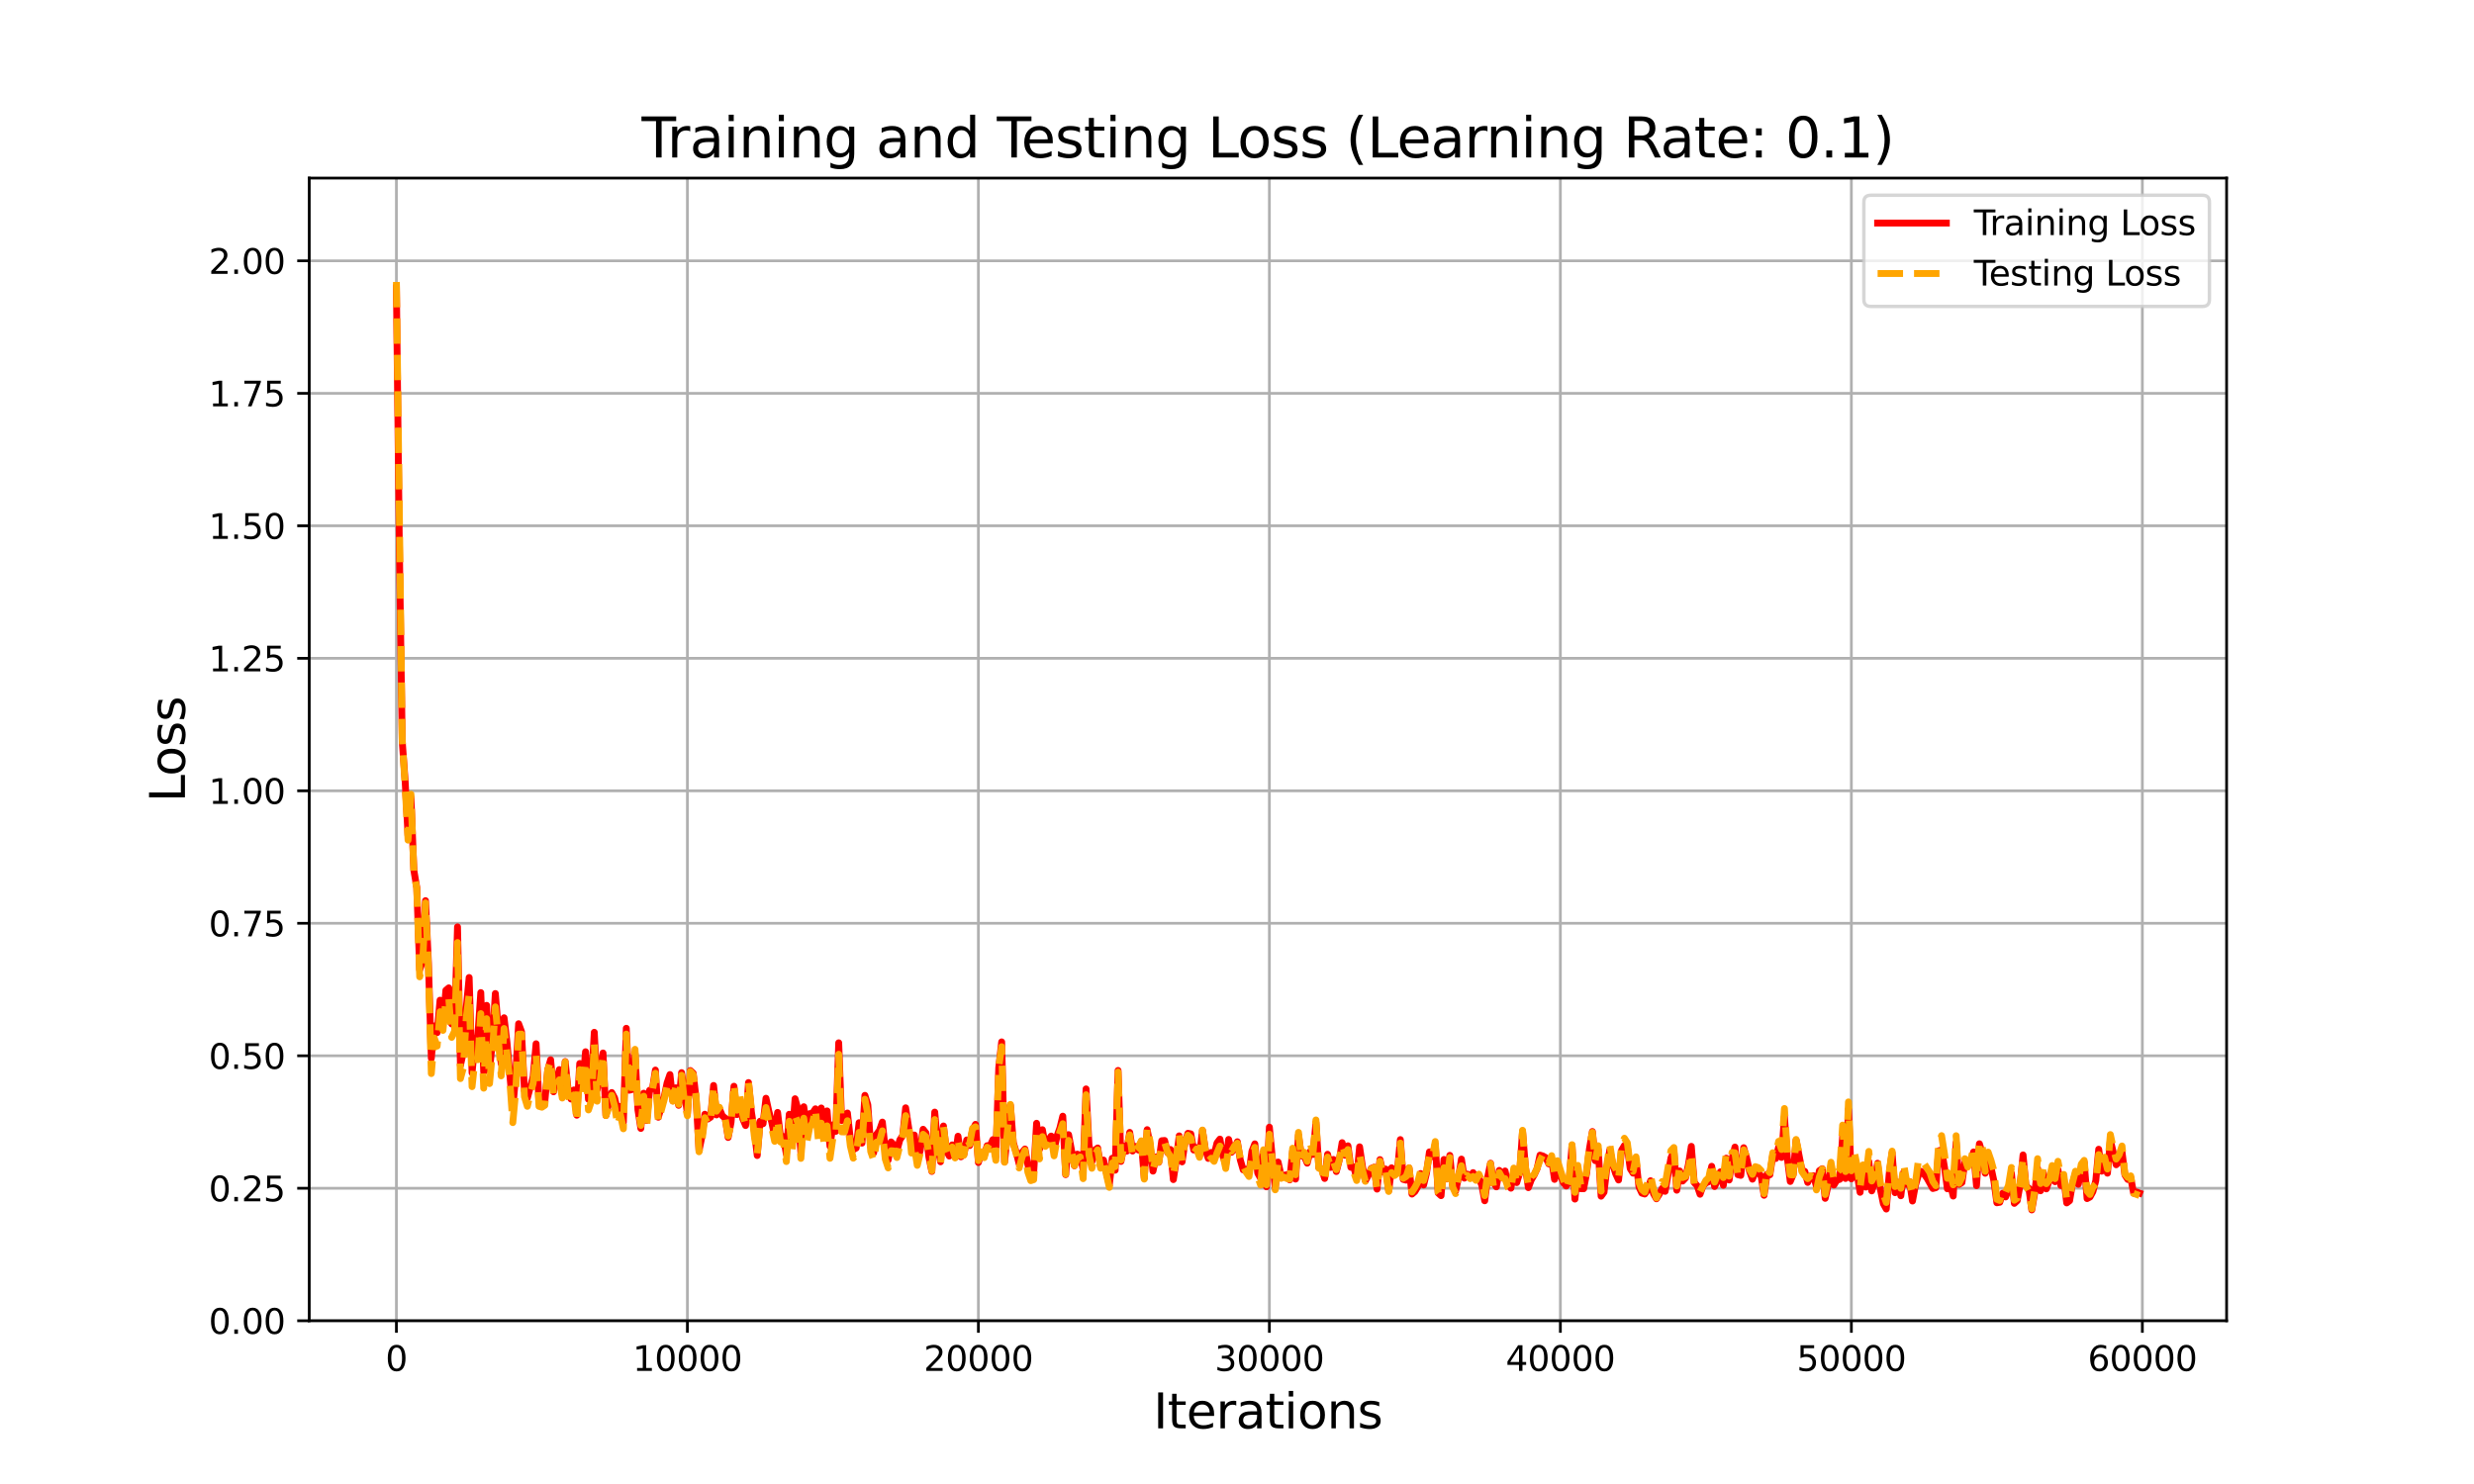 <?xml version="1.0" encoding="utf-8" standalone="no"?>
<!DOCTYPE svg PUBLIC "-//W3C//DTD SVG 1.1//EN"
  "http://www.w3.org/Graphics/SVG/1.1/DTD/svg11.dtd">
<svg xmlns:xlink="http://www.w3.org/1999/xlink" width="720pt" height="432pt" viewBox="0 0 720 432" xmlns="http://www.w3.org/2000/svg" version="1.1">
 <defs>
  <style type="text/css">*{stroke-linejoin: round; stroke-linecap: butt}</style>
 </defs>
 <g id="figure_1">
  <g id="patch_1">
   <path d="M 0 432 
L 720 432 
L 720 0 
L 0 0 
z
" style="fill: #ffffff"/>
  </g>
  <g id="axes_1">
   <g id="patch_2">
    <path d="M 90 384.48 
L 648 384.48 
L 648 51.84 
L 90 51.84 
z
" style="fill: #ffffff"/>
   </g>
   <g id="matplotlib.axis_1">
    <g id="xtick_1">
     <g id="line2d_1">
      <path d="M 115.364 384.48 
L 115.364 51.84 
" clip-path="url(#paa4433db7d)" style="fill: none; stroke: #b0b0b0; stroke-width: 0.8; stroke-linecap: square"/>
     </g>
     <g id="line2d_2">
      <defs>
       <path id="m5bee7789e0" d="M 0 0 
L 0 3.5 
" style="stroke: #000000; stroke-width: 0.8"/>
      </defs>
      <g>
       <use xlink:href="#m5bee7789e0" x="115.364" y="384.48" style="stroke: #000000; stroke-width: 0.8"/>
      </g>
     </g>
     <g id="text_1">
      <!-- 0 -->
      <g transform="translate(112.182 399.078) scale(0.1 -0.1)">
       <defs>
        <path id="DejaVuSans-30" d="M 2034 4250 
Q 1547 4250 1301 3770 
Q 1056 3291 1056 2328 
Q 1056 1369 1301 889 
Q 1547 409 2034 409 
Q 2525 409 2770 889 
Q 3016 1369 3016 2328 
Q 3016 3291 2770 3770 
Q 2525 4250 2034 4250 
z
M 2034 4750 
Q 2819 4750 3233 4129 
Q 3647 3509 3647 2328 
Q 3647 1150 3233 529 
Q 2819 -91 2034 -91 
Q 1250 -91 836 529 
Q 422 1150 422 2328 
Q 422 3509 836 4129 
Q 1250 4750 2034 4750 
z
" transform="scale(0.016)"/>
       </defs>
       <use xlink:href="#DejaVuSans-30"/>
      </g>
     </g>
    </g>
    <g id="xtick_2">
     <g id="line2d_3">
      <path d="M 200.05 384.48 
L 200.05 51.84 
" clip-path="url(#paa4433db7d)" style="fill: none; stroke: #b0b0b0; stroke-width: 0.8; stroke-linecap: square"/>
     </g>
     <g id="line2d_4">
      <g>
       <use xlink:href="#m5bee7789e0" x="200.05" y="384.48" style="stroke: #000000; stroke-width: 0.8"/>
      </g>
     </g>
     <g id="text_2">
      <!-- 10000 -->
      <g transform="translate(184.144 399.078) scale(0.1 -0.1)">
       <defs>
        <path id="DejaVuSans-31" d="M 794 531 
L 1825 531 
L 1825 4091 
L 703 3866 
L 703 4441 
L 1819 4666 
L 2450 4666 
L 2450 531 
L 3481 531 
L 3481 0 
L 794 0 
L 794 531 
z
" transform="scale(0.016)"/>
       </defs>
       <use xlink:href="#DejaVuSans-31"/>
       <use xlink:href="#DejaVuSans-30" x="63.623"/>
       <use xlink:href="#DejaVuSans-30" x="127.246"/>
       <use xlink:href="#DejaVuSans-30" x="190.869"/>
       <use xlink:href="#DejaVuSans-30" x="254.492"/>
      </g>
     </g>
    </g>
    <g id="xtick_3">
     <g id="line2d_5">
      <path d="M 284.737 384.48 
L 284.737 51.84 
" clip-path="url(#paa4433db7d)" style="fill: none; stroke: #b0b0b0; stroke-width: 0.8; stroke-linecap: square"/>
     </g>
     <g id="line2d_6">
      <g>
       <use xlink:href="#m5bee7789e0" x="284.737" y="384.48" style="stroke: #000000; stroke-width: 0.8"/>
      </g>
     </g>
     <g id="text_3">
      <!-- 20000 -->
      <g transform="translate(268.831 399.078) scale(0.1 -0.1)">
       <defs>
        <path id="DejaVuSans-32" d="M 1228 531 
L 3431 531 
L 3431 0 
L 469 0 
L 469 531 
Q 828 903 1448 1529 
Q 2069 2156 2228 2338 
Q 2531 2678 2651 2914 
Q 2772 3150 2772 3378 
Q 2772 3750 2511 3984 
Q 2250 4219 1831 4219 
Q 1534 4219 1204 4116 
Q 875 4013 500 3803 
L 500 4441 
Q 881 4594 1212 4672 
Q 1544 4750 1819 4750 
Q 2544 4750 2975 4387 
Q 3406 4025 3406 3419 
Q 3406 3131 3298 2873 
Q 3191 2616 2906 2266 
Q 2828 2175 2409 1742 
Q 1991 1309 1228 531 
z
" transform="scale(0.016)"/>
       </defs>
       <use xlink:href="#DejaVuSans-32"/>
       <use xlink:href="#DejaVuSans-30" x="63.623"/>
       <use xlink:href="#DejaVuSans-30" x="127.246"/>
       <use xlink:href="#DejaVuSans-30" x="190.869"/>
       <use xlink:href="#DejaVuSans-30" x="254.492"/>
      </g>
     </g>
    </g>
    <g id="xtick_4">
     <g id="line2d_7">
      <path d="M 369.423 384.48 
L 369.423 51.84 
" clip-path="url(#paa4433db7d)" style="fill: none; stroke: #b0b0b0; stroke-width: 0.8; stroke-linecap: square"/>
     </g>
     <g id="line2d_8">
      <g>
       <use xlink:href="#m5bee7789e0" x="369.423" y="384.48" style="stroke: #000000; stroke-width: 0.8"/>
      </g>
     </g>
     <g id="text_4">
      <!-- 30000 -->
      <g transform="translate(353.517 399.078) scale(0.1 -0.1)">
       <defs>
        <path id="DejaVuSans-33" d="M 2597 2516 
Q 3050 2419 3304 2112 
Q 3559 1806 3559 1356 
Q 3559 666 3084 287 
Q 2609 -91 1734 -91 
Q 1441 -91 1130 -33 
Q 819 25 488 141 
L 488 750 
Q 750 597 1062 519 
Q 1375 441 1716 441 
Q 2309 441 2620 675 
Q 2931 909 2931 1356 
Q 2931 1769 2642 2001 
Q 2353 2234 1838 2234 
L 1294 2234 
L 1294 2753 
L 1863 2753 
Q 2328 2753 2575 2939 
Q 2822 3125 2822 3475 
Q 2822 3834 2567 4026 
Q 2313 4219 1838 4219 
Q 1578 4219 1281 4162 
Q 984 4106 628 3988 
L 628 4550 
Q 988 4650 1302 4700 
Q 1616 4750 1894 4750 
Q 2613 4750 3031 4423 
Q 3450 4097 3450 3541 
Q 3450 3153 3228 2886 
Q 3006 2619 2597 2516 
z
" transform="scale(0.016)"/>
       </defs>
       <use xlink:href="#DejaVuSans-33"/>
       <use xlink:href="#DejaVuSans-30" x="63.623"/>
       <use xlink:href="#DejaVuSans-30" x="127.246"/>
       <use xlink:href="#DejaVuSans-30" x="190.869"/>
       <use xlink:href="#DejaVuSans-30" x="254.492"/>
      </g>
     </g>
    </g>
    <g id="xtick_5">
     <g id="line2d_9">
      <path d="M 454.11 384.48 
L 454.11 51.84 
" clip-path="url(#paa4433db7d)" style="fill: none; stroke: #b0b0b0; stroke-width: 0.8; stroke-linecap: square"/>
     </g>
     <g id="line2d_10">
      <g>
       <use xlink:href="#m5bee7789e0" x="454.11" y="384.48" style="stroke: #000000; stroke-width: 0.8"/>
      </g>
     </g>
     <g id="text_5">
      <!-- 40000 -->
      <g transform="translate(438.204 399.078) scale(0.1 -0.1)">
       <defs>
        <path id="DejaVuSans-34" d="M 2419 4116 
L 825 1625 
L 2419 1625 
L 2419 4116 
z
M 2253 4666 
L 3047 4666 
L 3047 1625 
L 3713 1625 
L 3713 1100 
L 3047 1100 
L 3047 0 
L 2419 0 
L 2419 1100 
L 313 1100 
L 313 1709 
L 2253 4666 
z
" transform="scale(0.016)"/>
       </defs>
       <use xlink:href="#DejaVuSans-34"/>
       <use xlink:href="#DejaVuSans-30" x="63.623"/>
       <use xlink:href="#DejaVuSans-30" x="127.246"/>
       <use xlink:href="#DejaVuSans-30" x="190.869"/>
       <use xlink:href="#DejaVuSans-30" x="254.492"/>
      </g>
     </g>
    </g>
    <g id="xtick_6">
     <g id="line2d_11">
      <path d="M 538.797 384.48 
L 538.797 51.84 
" clip-path="url(#paa4433db7d)" style="fill: none; stroke: #b0b0b0; stroke-width: 0.8; stroke-linecap: square"/>
     </g>
     <g id="line2d_12">
      <g>
       <use xlink:href="#m5bee7789e0" x="538.797" y="384.48" style="stroke: #000000; stroke-width: 0.8"/>
      </g>
     </g>
     <g id="text_6">
      <!-- 50000 -->
      <g transform="translate(522.89 399.078) scale(0.1 -0.1)">
       <defs>
        <path id="DejaVuSans-35" d="M 691 4666 
L 3169 4666 
L 3169 4134 
L 1269 4134 
L 1269 2991 
Q 1406 3038 1543 3061 
Q 1681 3084 1819 3084 
Q 2600 3084 3056 2656 
Q 3513 2228 3513 1497 
Q 3513 744 3044 326 
Q 2575 -91 1722 -91 
Q 1428 -91 1123 -41 
Q 819 9 494 109 
L 494 744 
Q 775 591 1075 516 
Q 1375 441 1709 441 
Q 2250 441 2565 725 
Q 2881 1009 2881 1497 
Q 2881 1984 2565 2268 
Q 2250 2553 1709 2553 
Q 1456 2553 1204 2497 
Q 953 2441 691 2322 
L 691 4666 
z
" transform="scale(0.016)"/>
       </defs>
       <use xlink:href="#DejaVuSans-35"/>
       <use xlink:href="#DejaVuSans-30" x="63.623"/>
       <use xlink:href="#DejaVuSans-30" x="127.246"/>
       <use xlink:href="#DejaVuSans-30" x="190.869"/>
       <use xlink:href="#DejaVuSans-30" x="254.492"/>
      </g>
     </g>
    </g>
    <g id="xtick_7">
     <g id="line2d_13">
      <path d="M 623.483 384.48 
L 623.483 51.84 
" clip-path="url(#paa4433db7d)" style="fill: none; stroke: #b0b0b0; stroke-width: 0.8; stroke-linecap: square"/>
     </g>
     <g id="line2d_14">
      <g>
       <use xlink:href="#m5bee7789e0" x="623.483" y="384.48" style="stroke: #000000; stroke-width: 0.8"/>
      </g>
     </g>
     <g id="text_7">
      <!-- 60000 -->
      <g transform="translate(607.577 399.078) scale(0.1 -0.1)">
       <defs>
        <path id="DejaVuSans-36" d="M 2113 2584 
Q 1688 2584 1439 2293 
Q 1191 2003 1191 1497 
Q 1191 994 1439 701 
Q 1688 409 2113 409 
Q 2538 409 2786 701 
Q 3034 994 3034 1497 
Q 3034 2003 2786 2293 
Q 2538 2584 2113 2584 
z
M 3366 4563 
L 3366 3988 
Q 3128 4100 2886 4159 
Q 2644 4219 2406 4219 
Q 1781 4219 1451 3797 
Q 1122 3375 1075 2522 
Q 1259 2794 1537 2939 
Q 1816 3084 2150 3084 
Q 2853 3084 3261 2657 
Q 3669 2231 3669 1497 
Q 3669 778 3244 343 
Q 2819 -91 2113 -91 
Q 1303 -91 875 529 
Q 447 1150 447 2328 
Q 447 3434 972 4092 
Q 1497 4750 2381 4750 
Q 2619 4750 2861 4703 
Q 3103 4656 3366 4563 
z
" transform="scale(0.016)"/>
       </defs>
       <use xlink:href="#DejaVuSans-36"/>
       <use xlink:href="#DejaVuSans-30" x="63.623"/>
       <use xlink:href="#DejaVuSans-30" x="127.246"/>
       <use xlink:href="#DejaVuSans-30" x="190.869"/>
       <use xlink:href="#DejaVuSans-30" x="254.492"/>
      </g>
     </g>
    </g>
    <g id="text_8">
     <!-- Iterations -->
     <g transform="translate(335.661 415.796) scale(0.14 -0.14)">
      <defs>
       <path id="DejaVuSans-49" d="M 628 4666 
L 1259 4666 
L 1259 0 
L 628 0 
L 628 4666 
z
" transform="scale(0.016)"/>
       <path id="DejaVuSans-74" d="M 1172 4494 
L 1172 3500 
L 2356 3500 
L 2356 3053 
L 1172 3053 
L 1172 1153 
Q 1172 725 1289 603 
Q 1406 481 1766 481 
L 2356 481 
L 2356 0 
L 1766 0 
Q 1100 0 847 248 
Q 594 497 594 1153 
L 594 3053 
L 172 3053 
L 172 3500 
L 594 3500 
L 594 4494 
L 1172 4494 
z
" transform="scale(0.016)"/>
       <path id="DejaVuSans-65" d="M 3597 1894 
L 3597 1613 
L 953 1613 
Q 991 1019 1311 708 
Q 1631 397 2203 397 
Q 2534 397 2845 478 
Q 3156 559 3463 722 
L 3463 178 
Q 3153 47 2828 -22 
Q 2503 -91 2169 -91 
Q 1331 -91 842 396 
Q 353 884 353 1716 
Q 353 2575 817 3079 
Q 1281 3584 2069 3584 
Q 2775 3584 3186 3129 
Q 3597 2675 3597 1894 
z
M 3022 2063 
Q 3016 2534 2758 2815 
Q 2500 3097 2075 3097 
Q 1594 3097 1305 2825 
Q 1016 2553 972 2059 
L 3022 2063 
z
" transform="scale(0.016)"/>
       <path id="DejaVuSans-72" d="M 2631 2963 
Q 2534 3019 2420 3045 
Q 2306 3072 2169 3072 
Q 1681 3072 1420 2755 
Q 1159 2438 1159 1844 
L 1159 0 
L 581 0 
L 581 3500 
L 1159 3500 
L 1159 2956 
Q 1341 3275 1631 3429 
Q 1922 3584 2338 3584 
Q 2397 3584 2469 3576 
Q 2541 3569 2628 3553 
L 2631 2963 
z
" transform="scale(0.016)"/>
       <path id="DejaVuSans-61" d="M 2194 1759 
Q 1497 1759 1228 1600 
Q 959 1441 959 1056 
Q 959 750 1161 570 
Q 1363 391 1709 391 
Q 2188 391 2477 730 
Q 2766 1069 2766 1631 
L 2766 1759 
L 2194 1759 
z
M 3341 1997 
L 3341 0 
L 2766 0 
L 2766 531 
Q 2569 213 2275 61 
Q 1981 -91 1556 -91 
Q 1019 -91 701 211 
Q 384 513 384 1019 
Q 384 1609 779 1909 
Q 1175 2209 1959 2209 
L 2766 2209 
L 2766 2266 
Q 2766 2663 2505 2880 
Q 2244 3097 1772 3097 
Q 1472 3097 1187 3025 
Q 903 2953 641 2809 
L 641 3341 
Q 956 3463 1253 3523 
Q 1550 3584 1831 3584 
Q 2591 3584 2966 3190 
Q 3341 2797 3341 1997 
z
" transform="scale(0.016)"/>
       <path id="DejaVuSans-69" d="M 603 3500 
L 1178 3500 
L 1178 0 
L 603 0 
L 603 3500 
z
M 603 4863 
L 1178 4863 
L 1178 4134 
L 603 4134 
L 603 4863 
z
" transform="scale(0.016)"/>
       <path id="DejaVuSans-6f" d="M 1959 3097 
Q 1497 3097 1228 2736 
Q 959 2375 959 1747 
Q 959 1119 1226 758 
Q 1494 397 1959 397 
Q 2419 397 2687 759 
Q 2956 1122 2956 1747 
Q 2956 2369 2687 2733 
Q 2419 3097 1959 3097 
z
M 1959 3584 
Q 2709 3584 3137 3096 
Q 3566 2609 3566 1747 
Q 3566 888 3137 398 
Q 2709 -91 1959 -91 
Q 1206 -91 779 398 
Q 353 888 353 1747 
Q 353 2609 779 3096 
Q 1206 3584 1959 3584 
z
" transform="scale(0.016)"/>
       <path id="DejaVuSans-6e" d="M 3513 2113 
L 3513 0 
L 2938 0 
L 2938 2094 
Q 2938 2591 2744 2837 
Q 2550 3084 2163 3084 
Q 1697 3084 1428 2787 
Q 1159 2491 1159 1978 
L 1159 0 
L 581 0 
L 581 3500 
L 1159 3500 
L 1159 2956 
Q 1366 3272 1645 3428 
Q 1925 3584 2291 3584 
Q 2894 3584 3203 3211 
Q 3513 2838 3513 2113 
z
" transform="scale(0.016)"/>
       <path id="DejaVuSans-73" d="M 2834 3397 
L 2834 2853 
Q 2591 2978 2328 3040 
Q 2066 3103 1784 3103 
Q 1356 3103 1142 2972 
Q 928 2841 928 2578 
Q 928 2378 1081 2264 
Q 1234 2150 1697 2047 
L 1894 2003 
Q 2506 1872 2764 1633 
Q 3022 1394 3022 966 
Q 3022 478 2636 193 
Q 2250 -91 1575 -91 
Q 1294 -91 989 -36 
Q 684 19 347 128 
L 347 722 
Q 666 556 975 473 
Q 1284 391 1588 391 
Q 1994 391 2212 530 
Q 2431 669 2431 922 
Q 2431 1156 2273 1281 
Q 2116 1406 1581 1522 
L 1381 1569 
Q 847 1681 609 1914 
Q 372 2147 372 2553 
Q 372 3047 722 3315 
Q 1072 3584 1716 3584 
Q 2034 3584 2315 3537 
Q 2597 3491 2834 3397 
z
" transform="scale(0.016)"/>
      </defs>
      <use xlink:href="#DejaVuSans-49"/>
      <use xlink:href="#DejaVuSans-74" x="29.492"/>
      <use xlink:href="#DejaVuSans-65" x="68.701"/>
      <use xlink:href="#DejaVuSans-72" x="130.225"/>
      <use xlink:href="#DejaVuSans-61" x="171.338"/>
      <use xlink:href="#DejaVuSans-74" x="232.617"/>
      <use xlink:href="#DejaVuSans-69" x="271.826"/>
      <use xlink:href="#DejaVuSans-6f" x="299.609"/>
      <use xlink:href="#DejaVuSans-6e" x="360.791"/>
      <use xlink:href="#DejaVuSans-73" x="424.17"/>
     </g>
    </g>
   </g>
   <g id="matplotlib.axis_2">
    <g id="ytick_1">
     <g id="line2d_15">
      <path d="M 90 384.48 
L 648 384.48 
" clip-path="url(#paa4433db7d)" style="fill: none; stroke: #b0b0b0; stroke-width: 0.8; stroke-linecap: square"/>
     </g>
     <g id="line2d_16">
      <defs>
       <path id="m093c2c7156" d="M 0 0 
L -3.5 0 
" style="stroke: #000000; stroke-width: 0.8"/>
      </defs>
      <g>
       <use xlink:href="#m093c2c7156" x="90" y="384.48" style="stroke: #000000; stroke-width: 0.8"/>
      </g>
     </g>
     <g id="text_9">
      <!-- 0.00 -->
      <g transform="translate(60.734 388.279) scale(0.1 -0.1)">
       <defs>
        <path id="DejaVuSans-2e" d="M 684 794 
L 1344 794 
L 1344 0 
L 684 0 
L 684 794 
z
" transform="scale(0.016)"/>
       </defs>
       <use xlink:href="#DejaVuSans-30"/>
       <use xlink:href="#DejaVuSans-2e" x="63.623"/>
       <use xlink:href="#DejaVuSans-30" x="95.41"/>
       <use xlink:href="#DejaVuSans-30" x="159.033"/>
      </g>
     </g>
    </g>
    <g id="ytick_2">
     <g id="line2d_17">
      <path d="M 90 345.911 
L 648 345.911 
" clip-path="url(#paa4433db7d)" style="fill: none; stroke: #b0b0b0; stroke-width: 0.8; stroke-linecap: square"/>
     </g>
     <g id="line2d_18">
      <g>
       <use xlink:href="#m093c2c7156" x="90" y="345.911" style="stroke: #000000; stroke-width: 0.8"/>
      </g>
     </g>
     <g id="text_10">
      <!-- 0.25 -->
      <g transform="translate(60.734 349.71) scale(0.1 -0.1)">
       <use xlink:href="#DejaVuSans-30"/>
       <use xlink:href="#DejaVuSans-2e" x="63.623"/>
       <use xlink:href="#DejaVuSans-32" x="95.41"/>
       <use xlink:href="#DejaVuSans-35" x="159.033"/>
      </g>
     </g>
    </g>
    <g id="ytick_3">
     <g id="line2d_19">
      <path d="M 90 307.342 
L 648 307.342 
" clip-path="url(#paa4433db7d)" style="fill: none; stroke: #b0b0b0; stroke-width: 0.8; stroke-linecap: square"/>
     </g>
     <g id="line2d_20">
      <g>
       <use xlink:href="#m093c2c7156" x="90" y="307.342" style="stroke: #000000; stroke-width: 0.8"/>
      </g>
     </g>
     <g id="text_11">
      <!-- 0.50 -->
      <g transform="translate(60.734 311.142) scale(0.1 -0.1)">
       <use xlink:href="#DejaVuSans-30"/>
       <use xlink:href="#DejaVuSans-2e" x="63.623"/>
       <use xlink:href="#DejaVuSans-35" x="95.41"/>
       <use xlink:href="#DejaVuSans-30" x="159.033"/>
      </g>
     </g>
    </g>
    <g id="ytick_4">
     <g id="line2d_21">
      <path d="M 90 268.773 
L 648 268.773 
" clip-path="url(#paa4433db7d)" style="fill: none; stroke: #b0b0b0; stroke-width: 0.8; stroke-linecap: square"/>
     </g>
     <g id="line2d_22">
      <g>
       <use xlink:href="#m093c2c7156" x="90" y="268.773" style="stroke: #000000; stroke-width: 0.8"/>
      </g>
     </g>
     <g id="text_12">
      <!-- 0.75 -->
      <g transform="translate(60.734 272.573) scale(0.1 -0.1)">
       <defs>
        <path id="DejaVuSans-37" d="M 525 4666 
L 3525 4666 
L 3525 4397 
L 1831 0 
L 1172 0 
L 2766 4134 
L 525 4134 
L 525 4666 
z
" transform="scale(0.016)"/>
       </defs>
       <use xlink:href="#DejaVuSans-30"/>
       <use xlink:href="#DejaVuSans-2e" x="63.623"/>
       <use xlink:href="#DejaVuSans-37" x="95.41"/>
       <use xlink:href="#DejaVuSans-35" x="159.033"/>
      </g>
     </g>
    </g>
    <g id="ytick_5">
     <g id="line2d_23">
      <path d="M 90 230.205 
L 648 230.205 
" clip-path="url(#paa4433db7d)" style="fill: none; stroke: #b0b0b0; stroke-width: 0.8; stroke-linecap: square"/>
     </g>
     <g id="line2d_24">
      <g>
       <use xlink:href="#m093c2c7156" x="90" y="230.205" style="stroke: #000000; stroke-width: 0.8"/>
      </g>
     </g>
     <g id="text_13">
      <!-- 1.00 -->
      <g transform="translate(60.734 234.004) scale(0.1 -0.1)">
       <use xlink:href="#DejaVuSans-31"/>
       <use xlink:href="#DejaVuSans-2e" x="63.623"/>
       <use xlink:href="#DejaVuSans-30" x="95.41"/>
       <use xlink:href="#DejaVuSans-30" x="159.033"/>
      </g>
     </g>
    </g>
    <g id="ytick_6">
     <g id="line2d_25">
      <path d="M 90 191.636 
L 648 191.636 
" clip-path="url(#paa4433db7d)" style="fill: none; stroke: #b0b0b0; stroke-width: 0.8; stroke-linecap: square"/>
     </g>
     <g id="line2d_26">
      <g>
       <use xlink:href="#m093c2c7156" x="90" y="191.636" style="stroke: #000000; stroke-width: 0.8"/>
      </g>
     </g>
     <g id="text_14">
      <!-- 1.25 -->
      <g transform="translate(60.734 195.435) scale(0.1 -0.1)">
       <use xlink:href="#DejaVuSans-31"/>
       <use xlink:href="#DejaVuSans-2e" x="63.623"/>
       <use xlink:href="#DejaVuSans-32" x="95.41"/>
       <use xlink:href="#DejaVuSans-35" x="159.033"/>
      </g>
     </g>
    </g>
    <g id="ytick_7">
     <g id="line2d_27">
      <path d="M 90 153.067 
L 648 153.067 
" clip-path="url(#paa4433db7d)" style="fill: none; stroke: #b0b0b0; stroke-width: 0.8; stroke-linecap: square"/>
     </g>
     <g id="line2d_28">
      <g>
       <use xlink:href="#m093c2c7156" x="90" y="153.067" style="stroke: #000000; stroke-width: 0.8"/>
      </g>
     </g>
     <g id="text_15">
      <!-- 1.50 -->
      <g transform="translate(60.734 156.866) scale(0.1 -0.1)">
       <use xlink:href="#DejaVuSans-31"/>
       <use xlink:href="#DejaVuSans-2e" x="63.623"/>
       <use xlink:href="#DejaVuSans-35" x="95.41"/>
       <use xlink:href="#DejaVuSans-30" x="159.033"/>
      </g>
     </g>
    </g>
    <g id="ytick_8">
     <g id="line2d_29">
      <path d="M 90 114.498 
L 648 114.498 
" clip-path="url(#paa4433db7d)" style="fill: none; stroke: #b0b0b0; stroke-width: 0.8; stroke-linecap: square"/>
     </g>
     <g id="line2d_30">
      <g>
       <use xlink:href="#m093c2c7156" x="90" y="114.498" style="stroke: #000000; stroke-width: 0.8"/>
      </g>
     </g>
     <g id="text_16">
      <!-- 1.75 -->
      <g transform="translate(60.734 118.297) scale(0.1 -0.1)">
       <use xlink:href="#DejaVuSans-31"/>
       <use xlink:href="#DejaVuSans-2e" x="63.623"/>
       <use xlink:href="#DejaVuSans-37" x="95.41"/>
       <use xlink:href="#DejaVuSans-35" x="159.033"/>
      </g>
     </g>
    </g>
    <g id="ytick_9">
     <g id="line2d_31">
      <path d="M 90 75.929 
L 648 75.929 
" clip-path="url(#paa4433db7d)" style="fill: none; stroke: #b0b0b0; stroke-width: 0.8; stroke-linecap: square"/>
     </g>
     <g id="line2d_32">
      <g>
       <use xlink:href="#m093c2c7156" x="90" y="75.929" style="stroke: #000000; stroke-width: 0.8"/>
      </g>
     </g>
     <g id="text_17">
      <!-- 2.00 -->
      <g transform="translate(60.734 79.728) scale(0.1 -0.1)">
       <use xlink:href="#DejaVuSans-32"/>
       <use xlink:href="#DejaVuSans-2e" x="63.623"/>
       <use xlink:href="#DejaVuSans-30" x="95.41"/>
       <use xlink:href="#DejaVuSans-30" x="159.033"/>
      </g>
     </g>
    </g>
    <g id="text_18">
     <!-- Loss -->
     <g transform="translate(53.823 233.514) rotate(-90) scale(0.14 -0.14)">
      <defs>
       <path id="DejaVuSans-4c" d="M 628 4666 
L 1259 4666 
L 1259 531 
L 3531 531 
L 3531 0 
L 628 0 
L 628 4666 
z
" transform="scale(0.016)"/>
      </defs>
      <use xlink:href="#DejaVuSans-4c"/>
      <use xlink:href="#DejaVuSans-6f" x="53.963"/>
      <use xlink:href="#DejaVuSans-73" x="115.145"/>
      <use xlink:href="#DejaVuSans-73" x="167.244"/>
     </g>
    </g>
   </g>
   <g id="line2d_33">
    <path d="M 115.364 83.807 
L 116.211 158.327 
L 117.057 215.787 
L 117.904 227.325 
L 118.751 243.195 
L 119.598 232.091 
L 120.445 253.358 
L 121.292 258.351 
L 122.139 282.299 
L 122.985 279.876 
L 123.832 262.189 
L 124.679 280.212 
L 125.526 308.074 
L 126.373 298.647 
L 127.22 300.609 
L 128.067 291.161 
L 128.913 298.342 
L 129.76 288.287 
L 130.607 287.576 
L 131.454 298.063 
L 132.301 298.407 
L 133.148 269.815 
L 133.995 310.147 
L 134.842 306.323 
L 135.688 293.398 
L 136.535 284.557 
L 137.382 312.293 
L 138.229 303.29 
L 139.076 301.398 
L 139.923 288.947 
L 140.77 312.062 
L 141.616 292.663 
L 142.463 311.545 
L 143.31 303.154 
L 144.157 289.219 
L 145.851 309.63 
L 146.698 296.276 
L 147.545 303.47 
L 149.238 322.585 
L 150.085 312.897 
L 150.932 298.014 
L 151.779 300.327 
L 152.626 317.476 
L 153.473 319.665 
L 155.166 313.412 
L 156.013 303.844 
L 156.86 321.019 
L 157.707 321.117 
L 158.554 320.709 
L 159.401 311.505 
L 160.248 308.499 
L 161.094 317.827 
L 161.941 314.269 
L 162.788 311.37 
L 163.635 318.428 
L 164.482 309.026 
L 165.329 317.207 
L 166.176 319.928 
L 167.022 317.291 
L 167.869 324.645 
L 168.716 309.592 
L 169.563 316.032 
L 170.41 306.169 
L 171.257 320 
L 172.104 315.568 
L 172.951 300.506 
L 173.797 317.173 
L 174.644 312.716 
L 175.491 306.532 
L 176.338 324.727 
L 177.185 321.061 
L 178.032 318.041 
L 178.879 319.642 
L 179.725 323.334 
L 180.572 322.063 
L 181.419 326.721 
L 182.266 299.34 
L 183.113 317.373 
L 183.96 317.151 
L 184.807 306.695 
L 185.654 323.06 
L 186.5 328.493 
L 187.347 318.24 
L 188.194 326.192 
L 189.041 317.403 
L 189.888 316.969 
L 190.735 311.502 
L 191.582 325.239 
L 193.275 319.451 
L 194.122 315.277 
L 194.969 312.813 
L 195.816 320.466 
L 196.663 316.67 
L 197.51 321.766 
L 198.357 312.247 
L 200.05 324.144 
L 200.897 311.637 
L 201.744 312.432 
L 202.591 319.926 
L 203.438 334.964 
L 204.285 330.804 
L 205.131 324.353 
L 205.978 325.762 
L 206.825 325.203 
L 207.672 315.986 
L 208.519 324.556 
L 209.366 322.774 
L 210.213 324.81 
L 211.059 325.526 
L 211.906 331.126 
L 212.753 326.726 
L 213.6 316.214 
L 214.447 324.463 
L 215.294 321.062 
L 216.141 325.632 
L 216.988 327.648 
L 217.834 315.137 
L 218.681 323.724 
L 219.528 329.134 
L 220.375 336.377 
L 221.222 326.39 
L 222.069 327.12 
L 222.916 319.705 
L 223.762 323.561 
L 224.609 326.69 
L 225.456 330.861 
L 226.303 323.826 
L 227.15 331.03 
L 227.997 330.85 
L 228.844 335.989 
L 229.691 324.364 
L 230.537 331.318 
L 231.384 319.85 
L 232.231 322.925 
L 233.078 335.638 
L 233.925 322.176 
L 234.772 328.595 
L 235.619 324.196 
L 236.465 324.054 
L 237.312 322.78 
L 238.159 329.926 
L 239.006 322.539 
L 239.853 331.019 
L 240.7 323.392 
L 241.547 333.687 
L 242.394 327.447 
L 243.24 329.342 
L 244.087 303.566 
L 244.934 326.178 
L 245.781 325.878 
L 246.628 324.006 
L 247.475 331.639 
L 248.322 334.679 
L 249.168 334.191 
L 250.015 326.818 
L 250.862 332.762 
L 251.709 318.867 
L 252.556 321.603 
L 253.403 333.766 
L 254.25 335.613 
L 255.097 330.204 
L 255.943 329.107 
L 256.79 326.644 
L 257.637 334.688 
L 258.484 337.688 
L 259.331 332.425 
L 260.178 333.316 
L 261.025 334.989 
L 261.871 331.839 
L 262.718 330.562 
L 263.565 322.489 
L 265.259 333.642 
L 266.106 330.411 
L 266.953 337.941 
L 267.8 334.905 
L 268.646 328.74 
L 269.493 329.823 
L 270.34 336.867 
L 271.187 341.008 
L 272.034 323.738 
L 272.881 333.267 
L 273.728 338.205 
L 274.574 327.779 
L 275.421 334.947 
L 276.268 336.532 
L 277.115 333.288 
L 277.962 336.87 
L 278.809 330.759 
L 279.656 336.748 
L 280.503 336.106 
L 281.349 331.849 
L 282.196 333.473 
L 283.043 328.933 
L 283.89 327.305 
L 284.737 338.426 
L 285.584 335.625 
L 286.431 336.296 
L 287.277 333.517 
L 288.124 333.596 
L 288.971 331.738 
L 289.818 336.69 
L 290.665 310.826 
L 291.512 303.298 
L 292.359 338.23 
L 294.052 321.789 
L 294.899 332.623 
L 295.746 335.44 
L 296.593 338.826 
L 297.44 335.495 
L 298.287 334.487 
L 299.134 338.994 
L 299.98 342.488 
L 300.827 341.387 
L 301.674 326.989 
L 302.521 334.568 
L 303.368 328.867 
L 304.215 333.425 
L 305.062 331.912 
L 305.908 330.72 
L 306.755 334.801 
L 307.602 330.752 
L 308.449 328.391 
L 309.296 324.926 
L 310.143 341.94 
L 310.99 330.302 
L 312.683 339.363 
L 313.53 335.981 
L 314.377 336.338 
L 315.224 340.492 
L 316.071 316.991 
L 316.918 333.247 
L 317.765 338.185 
L 318.611 334.827 
L 319.458 334.186 
L 320.305 339.524 
L 321.152 337.699 
L 322.846 344.905 
L 323.693 337.178 
L 324.54 340.653 
L 325.386 311.62 
L 326.233 338.093 
L 327.08 333.614 
L 327.927 335.103 
L 328.774 329.64 
L 329.621 335.07 
L 330.468 333.724 
L 331.314 334.778 
L 332.161 332.294 
L 333.008 342.909 
L 333.855 328.85 
L 334.702 333.267 
L 335.549 340.922 
L 336.396 336.817 
L 337.243 338.362 
L 338.089 332.073 
L 338.936 331.999 
L 339.783 335.512 
L 340.63 334.619 
L 341.477 343.386 
L 342.324 337.805 
L 343.171 330.657 
L 344.017 338.23 
L 344.864 332.461 
L 345.711 329.913 
L 346.558 330.08 
L 347.405 334.778 
L 348.252 334.062 
L 349.099 336.41 
L 349.946 329.065 
L 350.792 334.667 
L 351.639 337.22 
L 352.486 335.484 
L 353.333 336.189 
L 354.18 332.709 
L 355.027 331.598 
L 355.874 336.428 
L 356.72 339.005 
L 357.567 331.695 
L 358.414 335.424 
L 359.261 334.345 
L 360.108 332.37 
L 360.955 337.652 
L 361.802 340.548 
L 362.649 340.39 
L 363.495 341.455 
L 364.342 335.136 
L 365.189 332.983 
L 366.036 341.518 
L 366.883 343.023 
L 367.73 335.291 
L 368.577 345.491 
L 369.423 328.116 
L 371.117 345.817 
L 371.964 338.279 
L 372.811 342.146 
L 373.658 342.152 
L 374.505 341.965 
L 375.351 343.475 
L 376.198 335.055 
L 377.045 343.237 
L 377.892 330.464 
L 378.739 336.505 
L 379.586 336.578 
L 380.433 338.602 
L 381.28 335.216 
L 382.126 336.067 
L 382.973 326.776 
L 383.82 339.893 
L 384.667 340.379 
L 385.514 343.061 
L 386.361 336.018 
L 387.208 339.848 
L 388.054 337.529 
L 388.901 341.038 
L 389.748 337.75 
L 390.595 332.632 
L 391.442 336.298 
L 392.289 333.549 
L 393.136 339.813 
L 393.983 339.687 
L 394.829 342.915 
L 395.676 333.846 
L 396.523 339.653 
L 397.37 343.716 
L 398.217 342.165 
L 399.064 340.142 
L 399.911 339.782 
L 400.757 346.159 
L 401.604 337.566 
L 402.451 341.126 
L 403.298 340.331 
L 404.145 346.625 
L 404.992 339.961 
L 405.839 341.593 
L 406.686 340.854 
L 407.532 331.741 
L 408.379 343.339 
L 409.226 343.549 
L 410.073 340.014 
L 410.92 347.603 
L 411.767 346.884 
L 412.614 345.444 
L 413.46 341.628 
L 414.307 344.966 
L 415.154 341.489 
L 416.001 335.322 
L 416.848 336.699 
L 417.695 333.13 
L 418.542 347.282 
L 419.389 348.063 
L 420.235 337.526 
L 421.082 343.206 
L 421.929 336.334 
L 422.776 345.209 
L 423.623 346.715 
L 424.47 342.807 
L 425.317 337.422 
L 426.163 342.963 
L 427.01 341.779 
L 427.857 342.823 
L 428.704 341.356 
L 429.551 343.008 
L 430.398 342.754 
L 431.245 345.065 
L 432.092 349.552 
L 432.938 342.799 
L 433.785 338.618 
L 434.632 344.203 
L 435.479 345.499 
L 436.326 340.712 
L 437.173 342.899 
L 438.02 340.88 
L 438.866 344.82 
L 439.713 345.886 
L 440.56 340.758 
L 441.407 344.257 
L 442.254 341.487 
L 443.101 329.377 
L 443.948 339.877 
L 444.795 345.735 
L 445.641 343.455 
L 446.488 342.041 
L 447.335 340.198 
L 448.182 336.272 
L 449.029 336.518 
L 449.876 336.999 
L 450.723 338.805 
L 451.569 337.757 
L 452.416 343.326 
L 453.263 338.851 
L 454.11 341.958 
L 454.957 344.245 
L 455.804 345.262 
L 456.651 344.126 
L 457.497 333.442 
L 458.344 349.059 
L 459.191 340.696 
L 460.038 346.037 
L 460.885 346.05 
L 461.732 341.6 
L 462.579 334.405 
L 463.426 329.392 
L 464.272 337.878 
L 465.119 334.693 
L 465.966 348.22 
L 466.813 347.06 
L 467.66 339.809 
L 468.507 334.679 
L 469.354 338.924 
L 470.2 341.674 
L 471.047 343.508 
L 471.894 334.888 
L 472.741 333.469 
L 473.588 333.89 
L 474.435 340.184 
L 475.282 341.51 
L 476.129 337.74 
L 476.975 345.508 
L 477.822 347.33 
L 478.669 347.583 
L 479.516 346.335 
L 480.363 343.723 
L 481.21 347.467 
L 482.057 348.973 
L 482.903 347.619 
L 483.75 345.925 
L 484.597 346.804 
L 486.291 337.089 
L 487.138 335.128 
L 487.985 346.473 
L 488.832 340.871 
L 489.678 343.814 
L 490.525 342.917 
L 491.372 339.04 
L 492.219 333.71 
L 493.066 344.263 
L 493.913 345.141 
L 494.76 347.653 
L 495.606 345.238 
L 496.453 344.365 
L 497.3 344 
L 498.147 339.516 
L 498.994 345.4 
L 499.841 343.545 
L 500.688 341.122 
L 501.535 345.046 
L 502.381 337.155 
L 503.228 343.501 
L 504.075 337.321 
L 504.922 333.916 
L 505.769 341.953 
L 506.616 342.162 
L 507.463 334.104 
L 508.309 337.082 
L 509.156 340.929 
L 510.003 343.267 
L 510.85 341.137 
L 511.697 341.303 
L 512.544 342.41 
L 513.391 347.953 
L 514.238 341.835 
L 515.084 341.983 
L 515.931 336.291 
L 516.778 337.256 
L 517.625 333.932 
L 518.472 336.933 
L 519.319 325.079 
L 520.166 337.141 
L 521.012 343.937 
L 521.859 341.916 
L 522.706 331.903 
L 524.4 340.576 
L 525.247 341.014 
L 526.094 344.209 
L 526.941 342.356 
L 527.787 342.274 
L 528.634 345.376 
L 529.481 340.794 
L 530.328 340.221 
L 531.175 348.845 
L 532.022 345.115 
L 532.869 339.947 
L 533.715 344.972 
L 534.562 343.566 
L 535.409 343.319 
L 536.256 330.732 
L 537.103 343.06 
L 537.95 322.955 
L 538.797 343.175 
L 539.643 338.347 
L 540.49 341.929 
L 541.337 347.09 
L 542.184 340.14 
L 543.031 345.565 
L 543.878 338.151 
L 544.725 346.676 
L 545.572 344.241 
L 546.418 338.631 
L 547.265 346.332 
L 548.112 350.421 
L 548.959 351.955 
L 549.806 341.771 
L 550.653 335.593 
L 551.5 347.197 
L 552.346 344.147 
L 553.193 348.095 
L 554.04 341.216 
L 554.887 344.798 
L 555.734 343.968 
L 556.581 349.627 
L 557.428 345.09 
L 558.275 342.207 
L 559.121 340.984 
L 559.968 341.802 
L 560.815 342.958 
L 562.509 345.977 
L 563.356 345.761 
L 564.203 334.997 
L 565.049 334.76 
L 565.896 339.795 
L 566.743 346.07 
L 567.59 344.699 
L 568.437 348.183 
L 569.284 332.633 
L 570.131 344.776 
L 570.978 344.252 
L 571.824 338.398 
L 572.671 338.969 
L 573.518 338.301 
L 574.365 335.332 
L 575.212 345.154 
L 576.059 332.957 
L 576.906 335.792 
L 577.752 341.537 
L 578.599 335.955 
L 580.293 343.854 
L 581.14 350.133 
L 581.987 349.986 
L 582.834 347.339 
L 583.681 348.434 
L 584.527 346.358 
L 585.374 341.544 
L 586.221 350.308 
L 587.068 349.525 
L 587.915 344.894 
L 588.762 336.208 
L 589.609 345.262 
L 590.455 345.91 
L 591.302 352.213 
L 592.149 347.3 
L 592.996 340.114 
L 593.843 346.642 
L 594.69 341.414 
L 595.537 346.086 
L 596.384 343.669 
L 597.23 340.247 
L 598.077 343.999 
L 598.924 340.531 
L 599.771 345.121 
L 600.618 343.037 
L 601.465 350.176 
L 602.312 349.532 
L 603.158 344.503 
L 604.005 341.631 
L 604.852 344.756 
L 605.699 339.95 
L 606.546 338.34 
L 607.393 348.915 
L 608.24 348.454 
L 609.087 346.899 
L 609.933 343.692 
L 610.78 334.549 
L 611.627 340.942 
L 612.474 337.49 
L 613.321 341.523 
L 614.168 331.902 
L 615.861 339.068 
L 616.708 338.097 
L 617.555 335.256 
L 618.402 342.033 
L 619.249 343.349 
L 620.096 342.825 
L 620.943 347.341 
L 621.789 346.976 
L 622.636 347.303 
L 622.636 347.303 
" clip-path="url(#paa4433db7d)" style="fill: none; stroke: #ff0000; stroke-width: 2; stroke-linecap: square"/>
   </g>
   <g id="line2d_34">
    <path d="M 115.364 82.08 
L 117.057 215.338 
L 117.904 228.746 
L 118.751 244.561 
L 119.598 231.204 
L 120.445 254.049 
L 121.292 258.624 
L 122.139 284.36 
L 122.985 280.667 
L 123.832 262.833 
L 124.679 282.042 
L 125.526 312.521 
L 126.373 302.168 
L 127.22 304.513 
L 128.067 294.51 
L 128.913 299.95 
L 129.76 290.918 
L 130.607 290.62 
L 131.454 301.98 
L 132.301 300.162 
L 133.148 274.367 
L 133.995 313.985 
L 134.842 310.891 
L 135.688 296.248 
L 136.535 289.543 
L 137.382 316.329 
L 138.229 308.471 
L 139.076 308.471 
L 139.923 295.07 
L 140.77 316.775 
L 141.616 296.541 
L 142.463 315.437 
L 143.31 306.29 
L 144.157 293.111 
L 145.004 301.997 
L 145.851 313.194 
L 146.698 299.401 
L 147.545 306.611 
L 148.391 314.83 
L 149.238 326.798 
L 150.085 317.585 
L 150.932 301.066 
L 151.779 301.03 
L 152.626 319.259 
L 153.473 322.056 
L 154.319 318.439 
L 155.166 315.325 
L 156.013 307.016 
L 156.86 322.061 
L 157.707 322.316 
L 158.554 321.759 
L 159.401 311.47 
L 160.248 308.851 
L 161.094 318.607 
L 162.788 314.337 
L 163.635 319.646 
L 164.482 309.131 
L 165.329 318.642 
L 166.176 321.792 
L 167.022 318.739 
L 167.869 326.319 
L 168.716 311.386 
L 169.563 318.339 
L 170.41 309.22 
L 171.257 323.11 
L 172.104 320.546 
L 172.951 303.793 
L 173.797 320.564 
L 174.644 314.865 
L 175.491 307.229 
L 176.338 324.755 
L 177.185 322.38 
L 178.032 318.865 
L 178.879 321.972 
L 179.725 327.459 
L 180.572 324.562 
L 181.419 328.594 
L 182.266 301.027 
L 183.113 318.817 
L 183.96 318.2 
L 184.807 305.46 
L 185.654 322.119 
L 186.5 327.622 
L 187.347 319.116 
L 188.194 328.094 
L 189.041 318.196 
L 189.888 317.198 
L 190.735 312.418 
L 191.582 326.4 
L 193.275 320.189 
L 194.122 316.139 
L 194.969 315.515 
L 195.816 320.57 
L 196.663 316.384 
L 197.51 321.495 
L 198.357 313.008 
L 199.203 320.974 
L 200.05 324.815 
L 200.897 311.887 
L 201.744 312.839 
L 202.591 319.133 
L 203.438 335.286 
L 204.285 332.117 
L 205.131 325.371 
L 205.978 327.15 
L 206.825 326.047 
L 207.672 316.315 
L 208.519 323.476 
L 209.366 322.329 
L 210.213 324.453 
L 211.059 325.747 
L 211.906 330.709 
L 212.753 327.385 
L 213.6 315.612 
L 214.447 323.191 
L 215.294 319.184 
L 216.141 324.364 
L 216.988 327.504 
L 217.834 315.045 
L 219.528 330.727 
L 220.375 336.018 
L 221.222 326.749 
L 222.069 326.652 
L 222.916 322.406 
L 223.762 326.225 
L 224.609 328.252 
L 225.456 332.248 
L 226.303 326.119 
L 227.15 332.436 
L 227.997 332.636 
L 228.844 338.134 
L 229.691 326.409 
L 230.537 334.683 
L 231.384 324.683 
L 232.231 326.963 
L 233.078 337.218 
L 233.925 325.513 
L 234.772 332.74 
L 235.619 328.223 
L 236.465 326.859 
L 237.312 322.995 
L 238.159 331.814 
L 239.006 326.956 
L 239.853 332.987 
L 240.7 327.745 
L 241.547 337.19 
L 242.394 331.309 
L 243.24 330.888 
L 244.087 306.897 
L 244.934 329.486 
L 245.781 329.515 
L 246.628 326.248 
L 247.475 333.62 
L 248.322 337.151 
L 249.168 336.143 
L 250.015 329.639 
L 250.862 333.655 
L 251.709 319.993 
L 252.556 324.255 
L 253.403 335.216 
L 254.25 337.686 
L 255.097 332.481 
L 255.943 332.289 
L 256.79 329.189 
L 257.637 337.396 
L 258.484 339.994 
L 259.331 334.98 
L 260.178 335.052 
L 261.025 336.962 
L 261.871 333.528 
L 262.718 330.713 
L 263.565 324.767 
L 264.412 326.762 
L 265.259 335.669 
L 266.106 333.863 
L 266.953 339.244 
L 267.8 335.723 
L 268.646 330.191 
L 269.493 330.949 
L 271.187 340.825 
L 272.034 325.91 
L 272.881 337.11 
L 273.728 338.966 
L 274.574 327.959 
L 275.421 334.664 
L 276.268 336.78 
L 277.115 333.908 
L 277.962 337.08 
L 278.809 331.891 
L 279.656 336.423 
L 280.503 336.288 
L 281.349 331.398 
L 282.196 333.016 
L 283.043 328.433 
L 283.89 328.022 
L 284.737 337.855 
L 285.584 333.72 
L 286.431 337.002 
L 287.277 333.964 
L 288.124 334.562 
L 288.971 332.621 
L 289.818 337.778 
L 290.665 310.684 
L 291.512 304.696 
L 292.359 338.337 
L 293.205 329.049 
L 294.052 321.501 
L 294.899 333.094 
L 295.746 335.868 
L 296.593 340.01 
L 297.44 336.888 
L 298.287 334.875 
L 299.134 341.219 
L 299.98 343.694 
L 300.827 343.414 
L 301.674 328.89 
L 302.521 337.361 
L 303.368 330.874 
L 304.215 333.715 
L 305.062 332.936 
L 305.908 330.897 
L 306.755 336.472 
L 307.602 331.931 
L 309.296 327.121 
L 310.143 341.781 
L 310.99 331.99 
L 311.837 335.017 
L 312.683 339.319 
L 313.53 337.245 
L 314.377 336.785 
L 315.224 343.114 
L 316.071 318.684 
L 316.918 336.23 
L 317.765 340.095 
L 318.611 336.227 
L 319.458 334.726 
L 320.305 340.071 
L 321.152 337.706 
L 321.999 341.973 
L 322.846 345.653 
L 323.693 338.546 
L 324.54 339.621 
L 325.386 312.071 
L 326.233 337.692 
L 327.08 333.994 
L 327.927 333.812 
L 328.774 330.366 
L 329.621 336.519 
L 330.468 334.824 
L 331.314 333.894 
L 332.161 332.1 
L 333.008 343.244 
L 333.855 328.296 
L 334.702 332.26 
L 335.549 340.554 
L 336.396 337.091 
L 337.243 338.262 
L 338.089 333.225 
L 338.936 332.597 
L 339.783 335.311 
L 340.63 336.624 
L 341.477 341.952 
L 342.324 337.281 
L 343.171 330.462 
L 344.017 337.911 
L 344.864 332.333 
L 345.711 330.465 
L 346.558 331.261 
L 347.405 335.704 
L 348.252 334.457 
L 349.099 336.904 
L 349.946 328.962 
L 350.792 334.873 
L 351.639 337.976 
L 352.486 337.166 
L 353.333 338.07 
L 354.18 335.635 
L 355.027 333.627 
L 355.874 336.017 
L 356.72 340.15 
L 357.567 333.951 
L 358.414 335.104 
L 359.261 333.596 
L 360.108 332.787 
L 360.955 337.066 
L 361.802 339.434 
L 362.649 341.224 
L 363.495 342.482 
L 364.342 336.126 
L 365.189 333.993 
L 366.036 342.556 
L 366.883 344.973 
L 367.73 334.692 
L 368.577 344.907 
L 369.423 330.164 
L 370.27 337.736 
L 371.117 346.364 
L 371.964 338.463 
L 372.811 343.032 
L 373.658 342.654 
L 374.505 343.088 
L 375.351 343.286 
L 376.198 334.252 
L 377.045 341.978 
L 377.892 329.639 
L 378.739 337.618 
L 379.586 335.443 
L 380.433 338.062 
L 381.28 332.797 
L 382.126 335.469 
L 382.973 326.025 
L 383.82 340.077 
L 384.667 340.261 
L 385.514 343.901 
L 386.361 336.835 
L 387.208 339.507 
L 388.054 338.129 
L 388.901 340.494 
L 389.748 337.633 
L 390.595 333.354 
L 391.442 335.871 
L 392.289 334.628 
L 393.136 340.717 
L 393.983 341.269 
L 394.829 343.657 
L 395.676 335.972 
L 396.523 340.685 
L 397.37 343.895 
L 399.064 340.293 
L 399.911 339.849 
L 400.757 346.005 
L 401.604 338.024 
L 402.451 341.795 
L 403.298 341.028 
L 404.145 346.845 
L 404.992 341.339 
L 405.839 342.209 
L 406.686 341.564 
L 407.532 332.748 
L 408.379 343.007 
L 409.226 342.489 
L 410.073 339.942 
L 410.92 346.983 
L 411.767 345.686 
L 412.614 344.087 
L 413.46 340.707 
L 414.307 343.668 
L 415.154 340.708 
L 416.001 336.236 
L 416.848 336.827 
L 417.695 332.306 
L 418.542 347.104 
L 419.389 348.182 
L 420.235 339.936 
L 421.082 344.165 
L 421.929 336.964 
L 422.776 345.602 
L 423.623 347.464 
L 424.47 342.042 
L 425.317 339.359 
L 426.163 343.535 
L 427.01 342.143 
L 427.857 343.11 
L 428.704 342.463 
L 429.551 343.604 
L 430.398 341.802 
L 431.245 343.716 
L 432.092 348.063 
L 432.938 341.639 
L 433.785 338.747 
L 434.632 345.285 
L 435.479 345.356 
L 436.326 341.328 
L 437.173 342.912 
L 438.02 343.104 
L 438.866 345.699 
L 439.713 346.46 
L 440.56 340.033 
L 441.407 344.208 
L 442.254 341.116 
L 443.101 329.032 
L 443.948 339.695 
L 444.795 345.125 
L 445.641 342.472 
L 446.488 341.872 
L 447.335 340.094 
L 448.182 337.783 
L 449.029 336.114 
L 449.876 336.402 
L 450.723 338.536 
L 451.569 336.42 
L 452.416 341.49 
L 453.263 337.889 
L 455.804 345.974 
L 456.651 343.169 
L 457.497 333.227 
L 458.344 347.101 
L 459.191 339.252 
L 460.038 344.84 
L 460.885 344.914 
L 461.732 340.893 
L 462.579 333.604 
L 463.426 329.636 
L 464.272 337.728 
L 465.119 333.531 
L 465.966 346.746 
L 466.813 344.566 
L 468.507 333.189 
L 469.354 338.808 
L 470.2 340.194 
L 471.047 343.027 
L 471.894 333.706 
L 472.741 331.348 
L 473.588 332.669 
L 474.435 339.288 
L 475.282 340.971 
L 476.129 336.765 
L 476.975 344.187 
L 477.822 346.297 
L 478.669 347.025 
L 479.516 344.269 
L 480.363 342.246 
L 481.21 346.1 
L 482.057 348.739 
L 482.903 346.543 
L 483.75 343.957 
L 484.597 344.841 
L 486.291 334.939 
L 487.138 334.046 
L 487.985 345.243 
L 488.832 339.407 
L 489.678 342.794 
L 490.525 342.484 
L 491.372 340.185 
L 492.219 335.879 
L 493.066 344.566 
L 493.913 344.795 
L 494.76 346.876 
L 496.453 343.613 
L 497.3 342.848 
L 498.147 338.596 
L 498.994 344.108 
L 500.688 339.865 
L 501.535 342.792 
L 502.381 335.737 
L 503.228 342.379 
L 504.075 335.472 
L 504.922 335.566 
L 505.769 342.054 
L 506.616 341.76 
L 507.463 334.717 
L 508.309 336.541 
L 509.156 340.407 
L 510.003 341.856 
L 510.85 339.613 
L 511.697 339.899 
L 512.544 340.753 
L 513.391 347.476 
L 514.238 340.367 
L 515.084 341.374 
L 515.931 335.565 
L 516.778 336.11 
L 517.625 332.251 
L 518.472 334.627 
L 519.319 322.69 
L 520.166 335.609 
L 521.012 341.989 
L 521.859 342.037 
L 522.706 331.702 
L 523.553 335.624 
L 524.4 341.064 
L 525.247 342.297 
L 526.094 343.116 
L 526.941 342.268 
L 527.787 342.637 
L 528.634 346.397 
L 529.481 342.589 
L 530.328 340.32 
L 531.175 347.732 
L 532.022 343.551 
L 532.869 338.343 
L 533.715 343.302 
L 534.562 341.524 
L 535.409 340.471 
L 536.256 327.525 
L 537.103 341.051 
L 537.95 320.773 
L 538.797 340.829 
L 539.643 335.22 
L 540.49 339.536 
L 541.337 345.8 
L 542.184 339.105 
L 543.031 342.478 
L 543.878 335.182 
L 544.725 343.794 
L 545.572 342.17 
L 546.418 337.908 
L 547.265 344.502 
L 548.112 347.662 
L 548.959 350.048 
L 549.806 341.134 
L 550.653 335.097 
L 551.5 345.41 
L 552.346 342.087 
L 553.193 345.918 
L 554.04 339.01 
L 554.887 343.961 
L 555.734 343.983 
L 556.581 347.704 
L 557.428 344.416 
L 558.275 337.928 
L 559.121 337.653 
L 559.968 338.727 
L 561.662 341.365 
L 562.509 343.934 
L 563.356 345.152 
L 564.203 332.759 
L 565.049 330.585 
L 565.896 335.926 
L 566.743 343.022 
L 567.59 341.742 
L 568.437 344.908 
L 569.284 330.61 
L 570.131 344.464 
L 570.978 342.751 
L 571.824 337.307 
L 572.671 339.736 
L 573.518 337.898 
L 574.365 334.029 
L 575.212 343.471 
L 576.059 332.249 
L 576.906 333.945 
L 577.752 340.958 
L 578.599 335.382 
L 579.446 337.823 
L 580.293 340.886 
L 581.14 349.121 
L 581.987 349.463 
L 582.834 346.577 
L 583.681 347.101 
L 584.527 345.069 
L 585.374 339.862 
L 586.221 349.389 
L 587.068 348.788 
L 587.915 344.581 
L 588.762 337.147 
L 589.609 345.214 
L 590.455 346.87 
L 591.302 351.887 
L 592.149 346.419 
L 592.996 337.301 
L 593.843 344.537 
L 594.69 340.137 
L 595.537 344.584 
L 596.384 343.536 
L 597.23 339.297 
L 598.077 343.111 
L 598.924 338.063 
L 599.771 342.551 
L 600.618 341.886 
L 601.465 349.054 
L 602.312 348.4 
L 603.158 344.257 
L 604.005 340.948 
L 604.852 343.533 
L 605.699 338.903 
L 606.546 337.79 
L 607.393 346.713 
L 608.24 347.713 
L 609.087 345.587 
L 609.933 344.694 
L 610.78 336.1 
L 611.627 339.815 
L 612.474 336.878 
L 613.321 340.314 
L 614.168 330.281 
L 615.015 334.231 
L 615.861 337.418 
L 616.708 336.198 
L 617.555 333.605 
L 618.402 341.735 
L 619.249 342.735 
L 620.096 342.299 
L 620.943 347.404 
L 622.636 348.014 
L 622.636 348.014 
" clip-path="url(#paa4433db7d)" style="fill: none; stroke-dasharray: 7.4,3.2; stroke-dashoffset: 0; stroke: #ffa500; stroke-width: 2"/>
   </g>
   <g id="patch_3">
    <path d="M 90 384.48 
L 90 51.84 
" style="fill: none; stroke: #000000; stroke-width: 0.8; stroke-linejoin: miter; stroke-linecap: square"/>
   </g>
   <g id="patch_4">
    <path d="M 648 384.48 
L 648 51.84 
" style="fill: none; stroke: #000000; stroke-width: 0.8; stroke-linejoin: miter; stroke-linecap: square"/>
   </g>
   <g id="patch_5">
    <path d="M 90 384.48 
L 648 384.48 
" style="fill: none; stroke: #000000; stroke-width: 0.8; stroke-linejoin: miter; stroke-linecap: square"/>
   </g>
   <g id="patch_6">
    <path d="M 90 51.84 
L 648 51.84 
" style="fill: none; stroke: #000000; stroke-width: 0.8; stroke-linejoin: miter; stroke-linecap: square"/>
   </g>
   <g id="text_19">
    <!-- Training and Testing Loss (Learning Rate: 0.1) -->
    <g transform="translate(186.729 45.84) scale(0.16 -0.16)">
     <defs>
      <path id="DejaVuSans-54" d="M -19 4666 
L 3928 4666 
L 3928 4134 
L 2272 4134 
L 2272 0 
L 1638 0 
L 1638 4134 
L -19 4134 
L -19 4666 
z
" transform="scale(0.016)"/>
      <path id="DejaVuSans-67" d="M 2906 1791 
Q 2906 2416 2648 2759 
Q 2391 3103 1925 3103 
Q 1463 3103 1205 2759 
Q 947 2416 947 1791 
Q 947 1169 1205 825 
Q 1463 481 1925 481 
Q 2391 481 2648 825 
Q 2906 1169 2906 1791 
z
M 3481 434 
Q 3481 -459 3084 -895 
Q 2688 -1331 1869 -1331 
Q 1566 -1331 1297 -1286 
Q 1028 -1241 775 -1147 
L 775 -588 
Q 1028 -725 1275 -790 
Q 1522 -856 1778 -856 
Q 2344 -856 2625 -561 
Q 2906 -266 2906 331 
L 2906 616 
Q 2728 306 2450 153 
Q 2172 0 1784 0 
Q 1141 0 747 490 
Q 353 981 353 1791 
Q 353 2603 747 3093 
Q 1141 3584 1784 3584 
Q 2172 3584 2450 3431 
Q 2728 3278 2906 2969 
L 2906 3500 
L 3481 3500 
L 3481 434 
z
" transform="scale(0.016)"/>
      <path id="DejaVuSans-20" transform="scale(0.016)"/>
      <path id="DejaVuSans-64" d="M 2906 2969 
L 2906 4863 
L 3481 4863 
L 3481 0 
L 2906 0 
L 2906 525 
Q 2725 213 2448 61 
Q 2172 -91 1784 -91 
Q 1150 -91 751 415 
Q 353 922 353 1747 
Q 353 2572 751 3078 
Q 1150 3584 1784 3584 
Q 2172 3584 2448 3432 
Q 2725 3281 2906 2969 
z
M 947 1747 
Q 947 1113 1208 752 
Q 1469 391 1925 391 
Q 2381 391 2643 752 
Q 2906 1113 2906 1747 
Q 2906 2381 2643 2742 
Q 2381 3103 1925 3103 
Q 1469 3103 1208 2742 
Q 947 2381 947 1747 
z
" transform="scale(0.016)"/>
      <path id="DejaVuSans-28" d="M 1984 4856 
Q 1566 4138 1362 3434 
Q 1159 2731 1159 2009 
Q 1159 1288 1364 580 
Q 1569 -128 1984 -844 
L 1484 -844 
Q 1016 -109 783 600 
Q 550 1309 550 2009 
Q 550 2706 781 3412 
Q 1013 4119 1484 4856 
L 1984 4856 
z
" transform="scale(0.016)"/>
      <path id="DejaVuSans-52" d="M 2841 2188 
Q 3044 2119 3236 1894 
Q 3428 1669 3622 1275 
L 4263 0 
L 3584 0 
L 2988 1197 
Q 2756 1666 2539 1819 
Q 2322 1972 1947 1972 
L 1259 1972 
L 1259 0 
L 628 0 
L 628 4666 
L 2053 4666 
Q 2853 4666 3247 4331 
Q 3641 3997 3641 3322 
Q 3641 2881 3436 2590 
Q 3231 2300 2841 2188 
z
M 1259 4147 
L 1259 2491 
L 2053 2491 
Q 2509 2491 2742 2702 
Q 2975 2913 2975 3322 
Q 2975 3731 2742 3939 
Q 2509 4147 2053 4147 
L 1259 4147 
z
" transform="scale(0.016)"/>
      <path id="DejaVuSans-3a" d="M 750 794 
L 1409 794 
L 1409 0 
L 750 0 
L 750 794 
z
M 750 3309 
L 1409 3309 
L 1409 2516 
L 750 2516 
L 750 3309 
z
" transform="scale(0.016)"/>
      <path id="DejaVuSans-29" d="M 513 4856 
L 1013 4856 
Q 1481 4119 1714 3412 
Q 1947 2706 1947 2009 
Q 1947 1309 1714 600 
Q 1481 -109 1013 -844 
L 513 -844 
Q 928 -128 1133 580 
Q 1338 1288 1338 2009 
Q 1338 2731 1133 3434 
Q 928 4138 513 4856 
z
" transform="scale(0.016)"/>
     </defs>
     <use xlink:href="#DejaVuSans-54"/>
     <use xlink:href="#DejaVuSans-72" x="46.334"/>
     <use xlink:href="#DejaVuSans-61" x="87.447"/>
     <use xlink:href="#DejaVuSans-69" x="148.727"/>
     <use xlink:href="#DejaVuSans-6e" x="176.51"/>
     <use xlink:href="#DejaVuSans-69" x="239.889"/>
     <use xlink:href="#DejaVuSans-6e" x="267.672"/>
     <use xlink:href="#DejaVuSans-67" x="331.051"/>
     <use xlink:href="#DejaVuSans-20" x="394.527"/>
     <use xlink:href="#DejaVuSans-61" x="426.314"/>
     <use xlink:href="#DejaVuSans-6e" x="487.594"/>
     <use xlink:href="#DejaVuSans-64" x="550.973"/>
     <use xlink:href="#DejaVuSans-20" x="614.449"/>
     <use xlink:href="#DejaVuSans-54" x="646.236"/>
     <use xlink:href="#DejaVuSans-65" x="690.32"/>
     <use xlink:href="#DejaVuSans-73" x="751.844"/>
     <use xlink:href="#DejaVuSans-74" x="803.943"/>
     <use xlink:href="#DejaVuSans-69" x="843.152"/>
     <use xlink:href="#DejaVuSans-6e" x="870.936"/>
     <use xlink:href="#DejaVuSans-67" x="934.314"/>
     <use xlink:href="#DejaVuSans-20" x="997.791"/>
     <use xlink:href="#DejaVuSans-4c" x="1029.578"/>
     <use xlink:href="#DejaVuSans-6f" x="1083.541"/>
     <use xlink:href="#DejaVuSans-73" x="1144.723"/>
     <use xlink:href="#DejaVuSans-73" x="1196.822"/>
     <use xlink:href="#DejaVuSans-20" x="1248.922"/>
     <use xlink:href="#DejaVuSans-28" x="1280.709"/>
     <use xlink:href="#DejaVuSans-4c" x="1319.723"/>
     <use xlink:href="#DejaVuSans-65" x="1373.686"/>
     <use xlink:href="#DejaVuSans-61" x="1435.209"/>
     <use xlink:href="#DejaVuSans-72" x="1496.488"/>
     <use xlink:href="#DejaVuSans-6e" x="1535.852"/>
     <use xlink:href="#DejaVuSans-69" x="1599.23"/>
     <use xlink:href="#DejaVuSans-6e" x="1627.014"/>
     <use xlink:href="#DejaVuSans-67" x="1690.393"/>
     <use xlink:href="#DejaVuSans-20" x="1753.869"/>
     <use xlink:href="#DejaVuSans-52" x="1785.656"/>
     <use xlink:href="#DejaVuSans-61" x="1852.889"/>
     <use xlink:href="#DejaVuSans-74" x="1914.168"/>
     <use xlink:href="#DejaVuSans-65" x="1953.377"/>
     <use xlink:href="#DejaVuSans-3a" x="2014.9"/>
     <use xlink:href="#DejaVuSans-20" x="2048.592"/>
     <use xlink:href="#DejaVuSans-30" x="2080.379"/>
     <use xlink:href="#DejaVuSans-2e" x="2144.002"/>
     <use xlink:href="#DejaVuSans-31" x="2175.789"/>
     <use xlink:href="#DejaVuSans-29" x="2239.412"/>
    </g>
   </g>
   <g id="legend_1">
    <g id="patch_7">
     <path d="M 544.436 89.196 
L 641 89.196 
Q 643 89.196 643 87.196 
L 643 58.84 
Q 643 56.84 641 56.84 
L 544.436 56.84 
Q 542.436 56.84 542.436 58.84 
L 542.436 87.196 
Q 542.436 89.196 544.436 89.196 
z
" style="fill: #ffffff; opacity: 0.8; stroke: #cccccc; stroke-linejoin: miter"/>
    </g>
    <g id="line2d_35">
     <path d="M 546.436 64.938 
L 556.436 64.938 
L 566.436 64.938 
" style="fill: none; stroke: #ff0000; stroke-width: 2; stroke-linecap: square"/>
    </g>
    <g id="text_20">
     <!-- Training Loss -->
     <g transform="translate(574.436 68.438) scale(0.1 -0.1)">
      <use xlink:href="#DejaVuSans-54"/>
      <use xlink:href="#DejaVuSans-72" x="46.334"/>
      <use xlink:href="#DejaVuSans-61" x="87.447"/>
      <use xlink:href="#DejaVuSans-69" x="148.727"/>
      <use xlink:href="#DejaVuSans-6e" x="176.51"/>
      <use xlink:href="#DejaVuSans-69" x="239.889"/>
      <use xlink:href="#DejaVuSans-6e" x="267.672"/>
      <use xlink:href="#DejaVuSans-67" x="331.051"/>
      <use xlink:href="#DejaVuSans-20" x="394.527"/>
      <use xlink:href="#DejaVuSans-4c" x="426.314"/>
      <use xlink:href="#DejaVuSans-6f" x="480.277"/>
      <use xlink:href="#DejaVuSans-73" x="541.459"/>
      <use xlink:href="#DejaVuSans-73" x="593.559"/>
     </g>
    </g>
    <g id="line2d_36">
     <path d="M 546.436 79.617 
L 556.436 79.617 
L 566.436 79.617 
" style="fill: none; stroke-dasharray: 7.4,3.2; stroke-dashoffset: 0; stroke: #ffa500; stroke-width: 2"/>
    </g>
    <g id="text_21">
     <!-- Testing Loss -->
     <g transform="translate(574.436 83.117) scale(0.1 -0.1)">
      <use xlink:href="#DejaVuSans-54"/>
      <use xlink:href="#DejaVuSans-65" x="44.084"/>
      <use xlink:href="#DejaVuSans-73" x="105.607"/>
      <use xlink:href="#DejaVuSans-74" x="157.707"/>
      <use xlink:href="#DejaVuSans-69" x="196.916"/>
      <use xlink:href="#DejaVuSans-6e" x="224.699"/>
      <use xlink:href="#DejaVuSans-67" x="288.078"/>
      <use xlink:href="#DejaVuSans-20" x="351.555"/>
      <use xlink:href="#DejaVuSans-4c" x="383.342"/>
      <use xlink:href="#DejaVuSans-6f" x="437.305"/>
      <use xlink:href="#DejaVuSans-73" x="498.486"/>
      <use xlink:href="#DejaVuSans-73" x="550.586"/>
     </g>
    </g>
   </g>
  </g>
 </g>
 <defs>
  <clipPath id="paa4433db7d">
   <rect x="90" y="51.84" width="558" height="332.64"/>
  </clipPath>
 </defs>
</svg>
